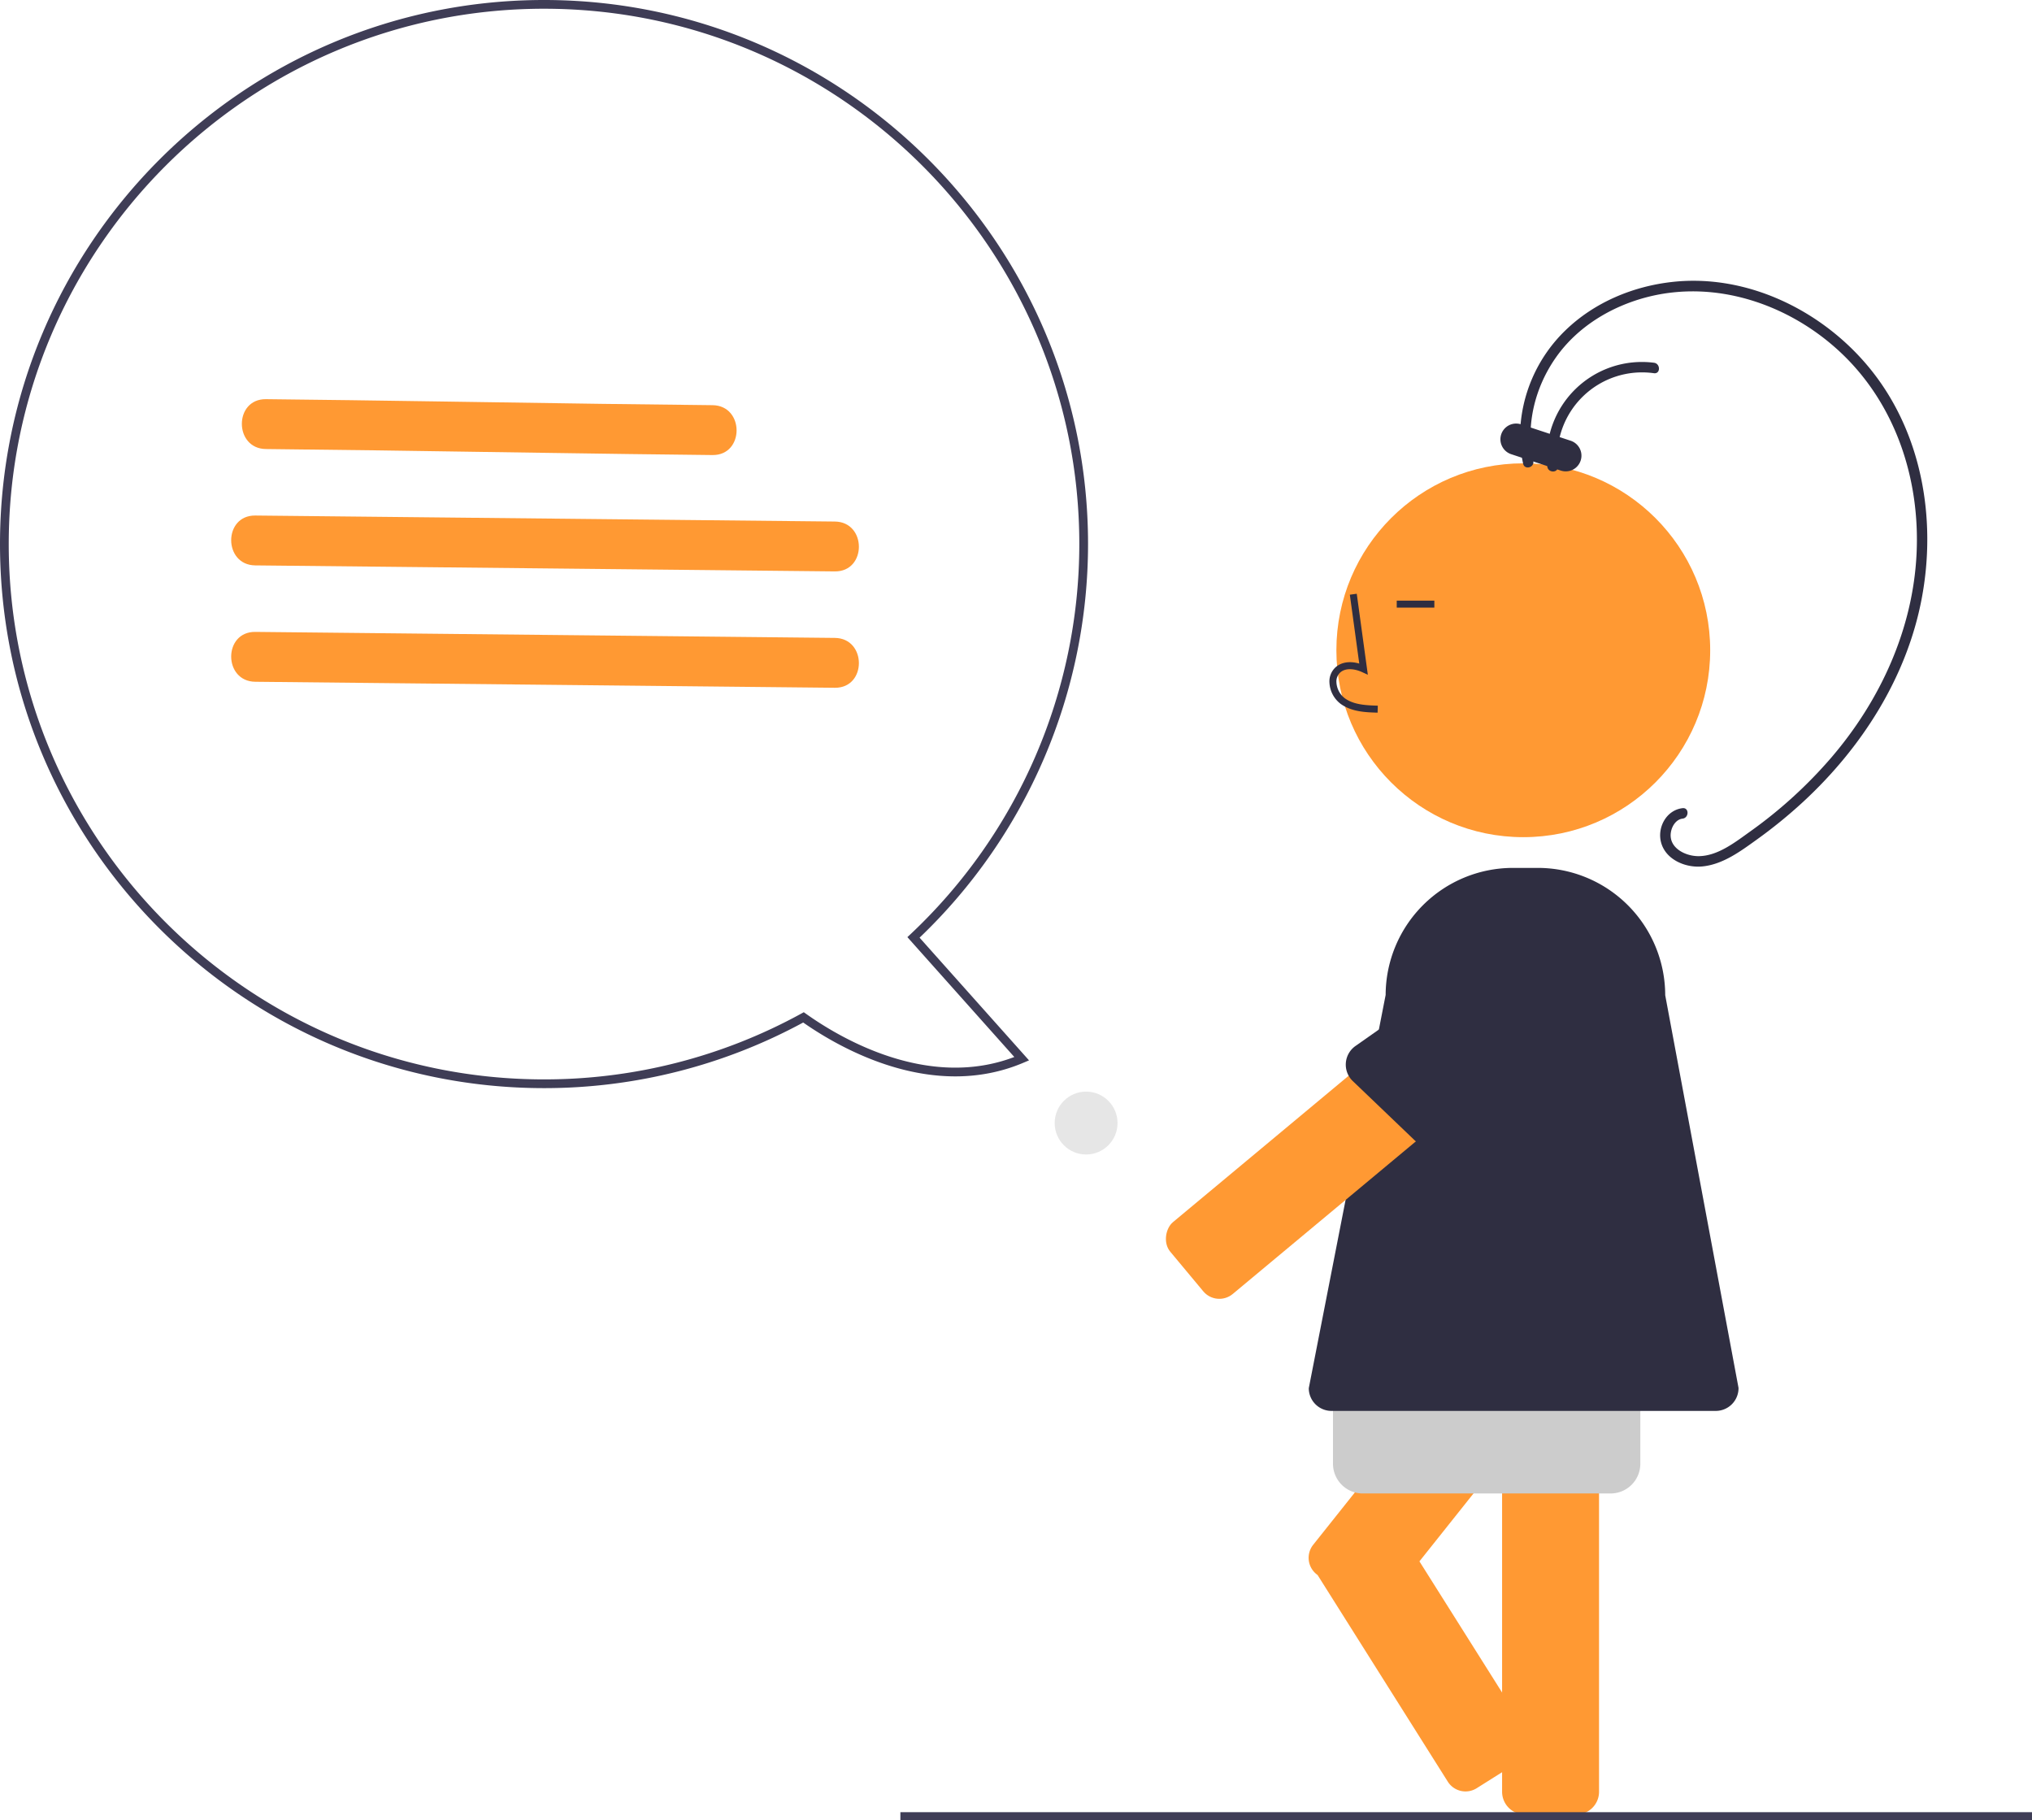 <svg xmlns="http://www.w3.org/2000/svg" data-name="Layer 1" width="581.852" height="521.108" viewBox="0 0 581.852 521.108" xmlns:xlink="http://www.w3.org/1999/xlink"><path d="M760.451,708.973H745.691a6.508,6.508,0,0,1-6.5-6.5V579.458a6.508,6.508,0,0,1,6.5-6.5H760.451a6.508,6.508,0,0,1,6.5,6.5V702.473A6.508,6.508,0,0,1,760.451,708.973Z" transform="translate(-309.074 -189.446)" fill="#ff9933"/><path d="M781.702,543.751l-11.547-9.194a6,6,0,0,0-8.431.956l-76.624,96.235a6,6,0,0,0,.956,8.431l.313.25,37.274,59.144a6,6,0,0,0,8.275,1.877l12.487-7.87a6,6,0,0,0,1.877-8.275l-30.759-48.806,67.135-84.317A6,6,0,0,0,781.702,543.751Z" transform="translate(-309.074 -189.446)" fill="#ff9933"/><path d="M770.27,617.058h-71a8.51,8.51,0,0,1-8.5-8.5v-17a8.51,8.51,0,0,1,8.5-8.5h71a8.51,8.51,0,0,1,8.5,8.5v17A8.51,8.51,0,0,1,770.27,617.058Z" transform="translate(-309.074 -189.446)" fill="#ccc"/><rect x="257.819" y="518.867" width="324.033" height="2.241" fill="#3f3d56"/><circle cx="436.185" cy="186.181" r="53.519" fill="#ff9933"/><path d="M800.398,593.42H690.336a6.508,6.508,0,0,1-6.5-6.5l22.01-112.606a36.472,36.472,0,0,1,36.455-36.369h7.143a36.496,36.496,0,0,1,36.455,36.455l20.991,112.429A6.515,6.515,0,0,1,800.398,593.42Z" transform="translate(-309.074 -189.446)" fill="#2f2e41"/><path d="M703.543,393.496c-3.307-.093-7.423-.208-10.589-2.523a8.13,8.13,0,0,1-3.2-6.072,5.47,5.47,0,0,1,1.86-4.493c1.656-1.399,4.073-1.727,6.678-.961l-2.699-19.726,1.982-.271,3.172,23.191-1.654-.76c-1.919-.88-4.552-1.328-6.188.055a3.514,3.514,0,0,0-1.152,2.895,6.147,6.147,0,0,0,2.381,4.528c2.464,1.802,5.745,2.034,9.466,2.139Z" transform="translate(-309.074 -189.446)" fill="#2f2e41"/><rect x="399.948" y="171.976" width="10.771" height="2" fill="#2f2e41"/><rect x="687.37" y="442.779" width="26.76" height="135.014" rx="6" transform="translate(448.252 1185.849) rotate(-129.804)" fill="#ff9933"/><path d="M762.065,478.842,723.085,515.884a6.525,6.525,0,0,1-9.007-.016l-17.634-16.877a6.525,6.525,0,0,1,.762-10.055l46.228-32.459a6.537,6.537,0,0,1,9.189.832l10.278,12.334A6.537,6.537,0,0,1,762.065,478.842Z" transform="translate(-309.074 -189.446)" fill="#2f2e41"/><path d="M748.111,321.42c-2.254-10.301.528-21.187,6.557-29.721,6.143-8.694,15.761-14.508,25.961-17.162,19.773-5.145,40.766,2.039,55.41,15.747,15.802,14.793,22.852,36.3,21.837,57.65-1.029,21.647-10.345,41.971-24.324,58.315a130.378,130.378,0,0,1-23.316,21.266c-4.244,3.031-9.21,6.979-14.671,7.068-3.958.064-9.015-2.5-7.973-7.174.359-1.609,1.488-3.357,3.268-3.567,1.894-.224,1.917-3.226,0-3-4.653.55-7.364,5.59-6.104,9.968,1.394,4.84,7.007,7.145,11.668,6.725,5.908-.532,10.985-4.31,15.652-7.663a139.931,139.931,0,0,0,13.333-10.853C842.146,403.552,855.079,383.407,859.35,360.807c4.302-22.765.062-47.482-14.755-65.742-13.445-16.57-35.063-27.268-56.618-24.899-11.327,1.245-22.379,5.864-30.623,13.842a42.604,42.604,0,0,0-13.03,30.013,37.834,37.834,0,0,0,.895,8.197c.412,1.885,3.305,1.087,2.893-.798Z" transform="translate(-309.074 -189.446)" fill="#2f2e41"/><path d="M755.134,323.007a24.288,24.288,0,0,1,27.547-26.7c1.911.241,1.893-2.762,0-3a27.232,27.232,0,0,0-30.547,29.7c.183,1.905,3.185,1.924,3,0Z" transform="translate(-309.074 -189.446)" fill="#2f2e41"/><path d="M743.216,310.721a4.5,4.5,0,0,0-1.415,8.773h.001l14.243,4.703a4.5,4.5,0,0,0,2.821-8.546l-14.244-4.703A4.482,4.482,0,0,0,743.216,310.721Z" transform="translate(-309.074 -189.446)" fill="#2f2e41"/><path d="M465.073,501.002H464.85c-85.894,0-155.776-69.882-155.776-155.778,0-85.896,69.882-155.778,155.778-155.778s155.778,69.882,155.778,155.778a155.894,155.894,0,0,1-48.242,112.696l31.34,35.132-1.607.682c-25.977,11.015-52.298-4-63.056-11.521A155.493,155.493,0,0,1,465.073,501.002Zm-.222-309.055c-84.517,0-153.276,68.76-153.276,153.276s68.76,153.277,153.276,153.277A152.947,152.947,0,0,0,538.548,479.646l.688-.379.639.456c9.766,6.949,34.824,21.804,59.639,12.363L568.9,457.767l.891-.834A153.37,153.37,0,0,0,618.129,345.225C618.129,260.707,549.369,191.948,464.852,191.948Z" transform="translate(-309.074 -189.446)" fill="#3f3d56"/><path d="M513.096,319.736c-31.968-.333-63.932-.904-95.899-1.339q-15.985-.217-31.972-.381c-9.183-.096-9.206-14.375,0-14.279,31.968.333,63.932.904,95.899,1.339q15.985.217,31.972.381c9.183.096,9.206,14.375,0,14.279Z" transform="translate(-309.074 -189.446)" fill="#ff9933"/><path d="M548.118,353.053l-129.203-1.339-36.746-.381c-9.183-.095-9.206-14.374,0-14.279l129.203,1.339,36.746.381c9.183.095,9.206,14.374,0,14.279Z" transform="translate(-309.074 -189.446)" fill="#ff9933"/><path d="M548.118,386.371l-129.203-1.339-36.746-.381c-9.183-.095-9.206-14.374,0-14.279l129.203,1.339,36.746.381c9.183.095,9.206,14.374,0,14.279Z" transform="translate(-309.074 -189.446)" fill="#ff9933"/><circle cx="311" cy="321.556" r="9" fill="#e6e6e6"/></svg>